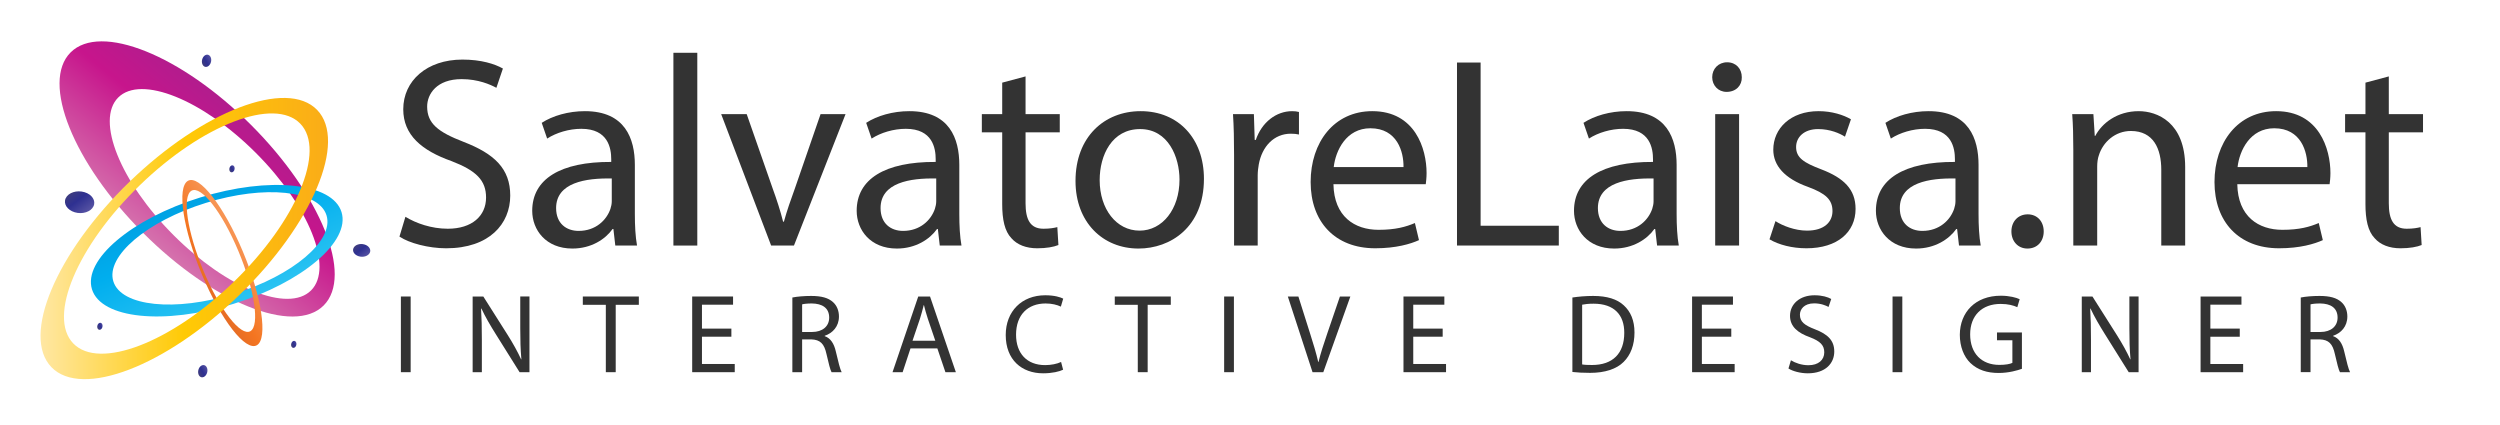 <?xml version="1.0" encoding="utf-8"?>
<!-- Generator: Adobe Illustrator 16.2.1, SVG Export Plug-In . SVG Version: 6.00 Build 0)  -->
<!DOCTYPE svg PUBLIC "-//W3C//DTD SVG 1.1//EN" "http://www.w3.org/Graphics/SVG/1.1/DTD/svg11.dtd">
<svg version="1.1" id="Livello_1" xmlns="http://www.w3.org/2000/svg" xmlns:xlink="http://www.w3.org/1999/xlink" x="0px" y="0px"
	 width="786.488px" height="133.785px" viewBox="0 0 786.488 133.785" enable-background="new 0 0 786.488 133.785"
	 xml:space="preserve">
<g>
	<path fill="#333333" d="M127.544,68.199c3.332,2.051,8.2,3.758,13.325,3.758c7.603,0,12.044-4.015,12.044-9.823
		c0-5.381-3.075-8.456-10.848-11.446c-9.396-3.331-15.204-8.2-15.204-16.314c0-8.97,7.431-15.632,18.621-15.632
		c5.894,0,10.165,1.366,12.728,2.818l-2.05,6.065c-1.879-1.025-5.723-2.733-10.934-2.733c-7.858,0-10.848,4.697-10.848,8.627
		c0,5.382,3.502,8.029,11.446,11.104c9.737,3.759,14.692,8.456,14.692,16.913c0,8.883-6.577,16.571-20.159,16.571
		c-5.552,0-11.617-1.623-14.692-3.673L127.544,68.199z"/>
	<path fill="#333333" d="M193.571,77.253l-0.598-5.211h-0.256c-2.306,3.246-6.748,6.149-12.642,6.149
		c-8.371,0-12.642-5.894-12.642-11.873c0-9.994,8.883-15.461,24.857-15.375V50.09c0-3.417-0.94-9.567-9.396-9.567
		c-3.844,0-7.858,1.196-10.763,3.075l-1.708-4.954c3.417-2.221,8.371-3.673,13.582-3.673c12.642,0,15.717,8.627,15.717,16.913
		v15.461c0,3.587,0.171,7.09,0.684,9.909H193.571z M192.46,56.154c-8.2-0.171-17.511,1.281-17.511,9.311
		c0,4.869,3.246,7.176,7.09,7.176c5.381,0,8.798-3.417,9.994-6.919c0.256-0.77,0.427-1.623,0.427-2.392V56.154z"/>
	<path fill="#333333" d="M211.849,16.605h7.517v60.646h-7.517V16.605z"/>
	<path fill="#333333" d="M234.911,35.91l8.115,23.234c1.367,3.758,2.478,7.175,3.332,10.592h0.256
		c0.938-3.417,2.135-6.834,3.502-10.592l8.029-23.234h7.859l-16.23,41.343h-7.175L226.882,35.91H234.911z"/>
	<path fill="#333333" d="M295.643,77.253l-0.598-5.211h-0.256c-2.306,3.246-6.748,6.149-12.642,6.149
		c-8.371,0-12.642-5.894-12.642-11.873c0-9.994,8.883-15.461,24.857-15.375V50.09c0-3.417-0.94-9.567-9.396-9.567
		c-3.844,0-7.859,1.196-10.763,3.075l-1.708-4.954c3.417-2.221,8.371-3.673,13.582-3.673c12.642,0,15.717,8.627,15.717,16.913
		v15.461c0,3.587,0.171,7.09,0.684,9.909H295.643z M294.532,56.154c-8.2-0.171-17.511,1.281-17.511,9.311
		c0,4.869,3.246,7.176,7.09,7.176c5.381,0,8.798-3.417,9.994-6.919c0.256-0.77,0.427-1.623,0.427-2.392V56.154z"/>
	<path fill="#333333" d="M322.634,24.037V35.91h10.763v5.724h-10.763v22.294c0,5.125,1.452,8.029,5.638,8.029
		c1.964,0,3.417-0.256,4.356-0.513l0.342,5.638c-1.452,0.599-3.758,1.025-6.663,1.025c-3.502,0-6.321-1.109-8.115-3.161
		c-2.135-2.221-2.904-5.894-2.904-10.763v-22.55h-6.406V35.91h6.406v-9.908L322.634,24.037z"/>
	<path fill="#333333" d="M378.753,56.24c0,15.291-10.592,21.952-20.586,21.952c-11.19,0-19.817-8.2-19.817-21.27
		c0-13.838,9.054-21.952,20.5-21.952C370.724,34.971,378.753,43.598,378.753,56.24z M345.952,56.667
		c0,9.055,5.21,15.888,12.557,15.888c7.175,0,12.557-6.748,12.557-16.059c0-7.004-3.502-15.888-12.386-15.888
		C349.796,40.608,345.952,48.809,345.952,56.667z"/>
	<path fill="#333333" d="M388.233,48.809c0-4.869-0.085-9.055-0.341-12.898h6.576l0.257,8.115h0.341
		c1.879-5.553,6.406-9.055,11.447-9.055c0.854,0,1.451,0.085,2.135,0.256v7.09c-0.77-0.171-1.537-0.256-2.562-0.256
		c-5.295,0-9.053,4.015-10.078,9.652c-0.172,1.024-0.342,2.221-0.342,3.502v22.039h-7.433V48.809L388.233,48.809z"/>
	<path fill="#333333" d="M419.496,57.948c0.172,10.165,6.664,14.35,14.18,14.35c5.383,0,8.627-0.938,11.447-2.135l1.281,5.381
		c-2.648,1.195-7.178,2.562-13.754,2.562c-12.727,0-20.328-8.371-20.328-20.843c0-12.471,7.346-22.294,19.389-22.294
		c13.496,0,17.084,11.873,17.084,19.476c0,1.537-0.17,2.733-0.256,3.502H419.496z M441.535,52.567
		c0.086-4.784-1.965-12.215-10.422-12.215c-7.604,0-10.934,7.004-11.531,12.215H441.535z"/>
	<path fill="#333333" d="M458.361,19.681h7.432v51.337h24.6v6.235h-32.029V19.681H458.361z"/>
	<path fill="#333333" d="M521.312,77.253l-0.598-5.211h-0.258c-2.307,3.246-6.748,6.149-12.643,6.149
		c-8.369,0-12.643-5.894-12.643-11.873c0-9.994,8.885-15.461,24.857-15.375V50.09c0-3.417-0.939-9.567-9.396-9.567
		c-3.844,0-7.857,1.196-10.762,3.075l-1.709-4.954c3.418-2.221,8.371-3.673,13.582-3.673c12.643,0,15.717,8.627,15.717,16.913
		v15.461c0,3.587,0.172,7.09,0.684,9.909H521.312z M520.203,56.154c-8.201-0.171-17.512,1.281-17.512,9.311
		c0,4.869,3.244,7.176,7.09,7.176c5.381,0,8.799-3.417,9.994-6.919c0.256-0.77,0.428-1.623,0.428-2.392V56.154z"/>
	<path fill="#333333" d="M547.96,24.293c0.086,2.562-1.793,4.613-4.783,4.613c-2.646,0-4.525-2.051-4.525-4.613
		c0-2.647,1.965-4.697,4.697-4.697C546.167,19.596,547.96,21.646,547.96,24.293z M539.589,77.253V35.91h7.518v41.343H539.589z"/>
	<path fill="#333333" d="M558.552,69.565c2.223,1.452,6.15,2.989,9.908,2.989c5.467,0,8.029-2.733,8.029-6.15
		c0-3.587-2.137-5.552-7.688-7.602c-7.432-2.648-10.934-6.748-10.934-11.702c0-6.663,5.381-12.13,14.264-12.13
		c4.188,0,7.859,1.196,10.166,2.562L580.419,43c-1.623-1.025-4.613-2.392-8.457-2.392c-4.439,0-6.918,2.562-6.918,5.638
		c0,3.417,2.479,4.954,7.857,7.004c7.176,2.733,10.85,6.321,10.85,12.472c0,7.261-5.639,12.386-15.461,12.386
		c-4.527,0-8.713-1.11-11.617-2.819L558.552,69.565z"/>
	<path fill="#333333" d="M616.294,77.253l-0.598-5.211h-0.258c-2.307,3.246-6.748,6.149-12.643,6.149
		c-8.371,0-12.643-5.894-12.643-11.873c0-9.994,8.885-15.461,24.857-15.375V50.09c0-3.417-0.939-9.567-9.396-9.567
		c-3.844,0-7.857,1.196-10.764,3.075l-1.707-4.954c3.416-2.221,8.371-3.673,13.58-3.673c12.645,0,15.719,8.627,15.719,16.913v15.461
		c0,3.587,0.172,7.09,0.684,9.909H616.294z M615.183,56.154c-8.199-0.171-17.51,1.281-17.51,9.311c0,4.869,3.244,7.176,7.09,7.176
		c5.381,0,8.797-3.417,9.992-6.919c0.258-0.77,0.428-1.623,0.428-2.392V56.154z"/>
	<path fill="#333333" d="M632.779,72.812c0-3.161,2.137-5.382,5.127-5.382c2.988,0,5.039,2.221,5.039,5.382
		c0,3.074-1.967,5.381-5.125,5.381C634.83,78.192,632.779,75.886,632.779,72.812z"/>
	<path fill="#333333" d="M652.251,47.101c0-4.271-0.084-7.773-0.342-11.19h6.664L659,42.744h0.172
		c2.049-3.93,6.834-7.773,13.666-7.773c5.725,0,14.607,3.417,14.607,17.597v24.686h-7.518V53.421c0-6.662-2.477-12.215-9.566-12.215
		c-4.955,0-8.799,3.502-10.08,7.688c-0.342,0.94-0.514,2.222-0.514,3.503v24.856h-7.516V47.101L652.251,47.101z"/>
	<path fill="#333333" d="M703.843,57.948c0.172,10.165,6.664,14.35,14.182,14.35c5.381,0,8.627-0.938,11.445-2.135l1.281,5.381
		c-2.648,1.195-7.176,2.562-13.754,2.562c-12.727,0-20.328-8.371-20.328-20.843c0-12.471,7.346-22.294,19.389-22.294
		c13.496,0,17.084,11.873,17.084,19.476c0,1.537-0.17,2.733-0.256,3.502H703.843z M725.882,52.567
		c0.086-4.784-1.965-12.215-10.422-12.215c-7.602,0-10.934,7.004-11.531,12.215H725.882z"/>
	<path fill="#333333" d="M751.507,24.037V35.91h10.762v5.724h-10.762v22.294c0,5.125,1.451,8.029,5.637,8.029
		c1.967,0,3.418-0.256,4.357-0.513l0.342,5.638c-1.453,0.599-3.76,1.025-6.664,1.025c-3.502,0-6.32-1.109-8.113-3.161
		c-2.137-2.221-2.904-5.894-2.904-10.763v-22.55h-6.406V35.91h6.406v-9.908L751.507,24.037z"/>
</g>
<g>
	
		<linearGradient id="SVGID_1_" gradientUnits="userSpaceOnUse" x1="-197.404" y1="153.392" x2="-156.139" y2="204.498" gradientTransform="matrix(1 0 0 -1 244 228.784)">
		<stop  offset="0" style="stop-color:#D572AD"/>
		<stop  offset="0.5" style="stop-color:#C7158C"/>
		<stop  offset="1" style="stop-color:#9C248E"/>
	</linearGradient>
	<path fill="url(#SVGID_1_)" d="M78.994,39.316C57.009,17.334,31.587,7.113,22.208,16.493c-9.375,9.374,0.845,34.8,22.822,56.782
		c21.986,21.982,47.407,32.203,56.792,22.824C111.196,86.726,100.974,61.299,78.994,39.316z M97.864,91.36
		c-7.146,7.146-26.526-0.64-43.281-17.396C37.828,57.206,30.034,37.831,37.187,30.677c7.145-7.145,26.523,0.646,43.281,17.4
		C97.222,64.836,105.013,84.212,97.864,91.36z"/>
	
		<linearGradient id="SVGID_2_" gradientUnits="userSpaceOnUse" x1="-4.95" y1="842.21" x2="25.17" y2="879.514" gradientTransform="matrix(0.466 -0.885 -0.885 -0.466 822.599 483.753)">
		<stop  offset="0" style="stop-color:#2AC3F2"/>
		<stop  offset="0.5" style="stop-color:#00AEEE"/>
		<stop  offset="1" style="stop-color:#0096DA"/>
	</linearGradient>
	<path fill="url(#SVGID_2_)" d="M63.01,62.123C41.331,68.835,26.077,81.771,28.938,91.02c2.864,9.246,22.759,11.302,44.437,4.597
		c21.674-6.709,36.93-19.648,34.069-28.895C104.582,57.47,84.688,55.421,63.01,62.123z M102.72,67.755
		c2.446,7.9-10.585,18.955-29.1,24.685c-18.521,5.731-35.52,3.978-37.965-3.927c-2.446-7.898,10.586-18.951,29.106-24.682
		C83.282,58.099,100.28,59.856,102.72,67.755z"/>
	
		<linearGradient id="SVGID_3_" gradientUnits="userSpaceOnUse" x1="1075.658" y1="752.24" x2="1089.992" y2="769.993" gradientTransform="matrix(-0.943 -0.334 -0.334 0.943 1342.394 -271.509)">
		<stop  offset="0" style="stop-color:#F79453"/>
		<stop  offset="0.5" style="stop-color:#F47521"/>
		<stop  offset="1" style="stop-color:#D5622A"/>
	</linearGradient>
	<path fill="url(#SVGID_3_)" d="M63.556,86.433c5.987,14.281,13.71,24.211,17.252,22.176c3.536-2.038,1.551-15.27-4.436-29.55
		c-5.987-14.285-13.716-24.205-17.252-22.17C55.578,58.921,57.57,72.153,63.556,86.433z M60.244,60.002
		c3.02-1.737,9.62,6.737,14.735,18.944c5.116,12.197,6.815,23.5,3.79,25.241c-3.02,1.74-9.619-6.736-14.739-18.941
		C58.919,73.046,57.22,61.744,60.244,60.002z"/>
	
		<linearGradient id="SVGID_4_" gradientUnits="userSpaceOnUse" x1="-37.637" y1="1325.843" x2="-27.087" y2="1338.909" gradientTransform="matrix(0.49 -0.872 -0.47 -0.264 667.524 385.818)">
		<stop  offset="0" style="stop-color:#5B57A5"/>
		<stop  offset="0.5" style="stop-color:#2E3091"/>
		<stop  offset="1" style="stop-color:#474373"/>
	</linearGradient>
	<path fill="url(#SVGID_4_)" d="M26.562,60.452c-2.412-0.718-5.039,0.13-5.876,1.876c-0.837,1.754,0.44,3.747,2.848,4.461
		c2.407,0.712,5.037-0.128,5.871-1.877C30.243,63.161,28.97,61.16,26.562,60.452z"/>
	
		<linearGradient id="SVGID_5_" gradientUnits="userSpaceOnUse" x1="-5.767" y1="1170.721" x2="0.421" y2="1178.385" gradientTransform="matrix(0.49 -0.872 -0.47 -0.264 667.524 385.818)">
		<stop  offset="0" style="stop-color:#5B57A5"/>
		<stop  offset="0.5" style="stop-color:#2E3091"/>
		<stop  offset="1" style="stop-color:#474373"/>
	</linearGradient>
	<path fill="url(#SVGID_5_)" d="M114.666,76.914c-1.412-0.42-2.958,0.072-3.445,1.102c-0.493,1.023,0.253,2.197,1.666,2.613
		c1.417,0.422,2.952-0.069,3.45-1.102C116.824,78.503,116.077,77.332,114.666,76.914z"/>
	
		<linearGradient id="SVGID_6_" gradientUnits="userSpaceOnUse" x1="962.535" y1="1365.278" x2="966.985" y2="1370.79" gradientTransform="matrix(-0.798 -0.603 -0.325 0.43 1278.925 12.036)">
		<stop  offset="0" style="stop-color:#5B57A5"/>
		<stop  offset="0.5" style="stop-color:#2E3091"/>
		<stop  offset="1" style="stop-color:#474373"/>
	</linearGradient>
	<path fill="url(#SVGID_6_)" d="M63.742,18.312c-0.436,0.965-0.229,2.109,0.455,2.565c0.685,0.446,1.589,0.027,2.025-0.938
		c0.44-0.967,0.234-2.11-0.45-2.562C65.087,16.928,64.183,17.345,63.742,18.312z"/>
	
		<linearGradient id="SVGID_7_" gradientUnits="userSpaceOnUse" x1="904.608" y1="1511.005" x2="909.059" y2="1516.518" gradientTransform="matrix(-0.798 -0.603 -0.325 0.43 1278.925 12.036)">
		<stop  offset="0" style="stop-color:#5B57A5"/>
		<stop  offset="0.5" style="stop-color:#2E3091"/>
		<stop  offset="1" style="stop-color:#474373"/>
	</linearGradient>
	<path fill="url(#SVGID_7_)" d="M62.555,115.962c-0.435,0.97-0.233,2.117,0.445,2.564c0.689,0.447,1.594,0.031,2.029-0.938
		c0.436-0.965,0.235-2.108-0.449-2.562C63.896,114.582,62.987,114.998,62.555,115.962z"/>
	
		<linearGradient id="SVGID_8_" gradientUnits="userSpaceOnUse" x1="887.568" y1="1467.405" x2="890.132" y2="1470.581" gradientTransform="matrix(-0.798 -0.603 -0.325 0.43 1278.925 12.036)">
		<stop  offset="0" style="stop-color:#5B57A5"/>
		<stop  offset="0.5" style="stop-color:#2E3091"/>
		<stop  offset="1" style="stop-color:#474373"/>
	</linearGradient>
	<path fill="url(#SVGID_8_)" d="M91.704,107.873c-0.249,0.555-0.134,1.219,0.254,1.469c0.402,0.264,0.919,0.02,1.168-0.535
		c0.253-0.557,0.139-1.213-0.254-1.475S91.958,107.312,91.704,107.873z"/>
	
		<linearGradient id="SVGID_9_" gradientUnits="userSpaceOnUse" x1="936.37" y1="1407.466" x2="938.933" y2="1410.641" gradientTransform="matrix(-0.798 -0.603 -0.325 0.43 1278.925 12.036)">
		<stop  offset="0" style="stop-color:#5B57A5"/>
		<stop  offset="0.5" style="stop-color:#2E3091"/>
		<stop  offset="1" style="stop-color:#474373"/>
	</linearGradient>
	<path fill="url(#SVGID_9_)" d="M72.266,52.645c-0.249,0.553-0.129,1.218,0.259,1.472c0.397,0.261,0.918,0.019,1.167-0.534
		c0.249-0.562,0.139-1.218-0.259-1.48C73.041,51.848,72.514,52.088,72.266,52.645z"/>
	
		<linearGradient id="SVGID_10_" gradientUnits="userSpaceOnUse" x1="939.653" y1="1527.164" x2="942.217" y2="1530.339" gradientTransform="matrix(-0.798 -0.603 -0.325 0.43 1278.925 12.036)">
		<stop  offset="0" style="stop-color:#5B57A5"/>
		<stop  offset="0.5" style="stop-color:#2E3091"/>
		<stop  offset="1" style="stop-color:#474373"/>
	</linearGradient>
	<path fill="url(#SVGID_10_)" d="M30.711,102.183c-0.249,0.557-0.129,1.215,0.258,1.475c0.397,0.258,0.919,0.018,1.168-0.537
		c0.251-0.56,0.139-1.216-0.259-1.479C31.487,101.382,30.965,101.626,30.711,102.183z"/>
	
		<linearGradient id="SVGID_11_" gradientUnits="userSpaceOnUse" x1="-231.251" y1="153.738" x2="-140.801" y2="153.738" gradientTransform="matrix(1 0 0 -1 244 228.784)">
		<stop  offset="0" style="stop-color:#FFE7A3"/>
		<stop  offset="0.5" style="stop-color:#FFCA05"/>
		<stop  offset="1" style="stop-color:#FAAC18"/>
	</linearGradient>
	<path fill="url(#SVGID_11_)" d="M40.711,57.217c-23.085,22.354-34.059,48.455-24.523,58.305c9.535,9.841,35.974-0.302,59.05-22.651
		c23.081-22.352,34.059-48.453,24.521-58.298C90.226,24.729,63.786,34.868,40.711,57.217z M94.461,38.897
		c8.145,8.414-1.23,30.714-20.947,49.808c-19.716,19.096-42.305,27.762-50.455,19.35c-8.145-8.407,1.232-30.708,20.951-49.805
		C63.728,39.152,86.316,30.49,94.461,38.897z"/>
</g>
<g>
	<path fill="#333333" d="M129.19,93.278v23.81h-3.073v-23.81H129.19z"/>
	<path fill="#333333" d="M148.692,117.087v-23.81h3.356l7.63,12.046c1.766,2.791,3.144,5.299,4.274,7.735l0.07-0.035
		c-0.282-3.179-0.353-6.075-0.353-9.784v-9.962h2.896v23.81h-3.108l-7.56-12.082c-1.66-2.648-3.25-5.369-4.451-7.946l-0.106,0.034
		c0.177,3.003,0.247,5.863,0.247,9.82v10.174H148.692z"/>
	<path fill="#333333" d="M190.591,95.893h-7.241v-2.614h17.626v2.614h-7.277v21.194h-3.108V95.893z"/>
	<path fill="#333333" d="M230.087,105.925h-9.255v8.582h10.314v2.58h-13.388v-23.81h12.858v2.579h-9.785v7.523h9.255
		L230.087,105.925L230.087,105.925z"/>
	<path fill="#333333" d="M249.272,93.597c1.554-0.318,3.78-0.495,5.899-0.495c3.285,0,5.404,0.601,6.888,1.942
		c1.201,1.061,1.872,2.686,1.872,4.521c0,3.145-1.978,5.229-4.486,6.075v0.106c1.837,0.635,2.932,2.33,3.497,4.803
		c0.777,3.32,1.342,5.617,1.837,6.535H261.6c-0.389-0.67-0.918-2.719-1.589-5.688c-0.707-3.285-1.979-4.521-4.769-4.627h-2.896
		v10.314h-3.073L249.272,93.597L249.272,93.597z M252.346,104.44h3.144c3.285,0,5.369-1.801,5.369-4.521
		c0-3.072-2.226-4.416-5.475-4.451c-1.484,0-2.543,0.143-3.038,0.283V104.44L252.346,104.44z"/>
	<path fill="#333333" d="M286.438,109.599l-2.473,7.488h-3.179l8.089-23.81h3.709l8.125,23.81h-3.285l-2.543-7.488H286.438z
		 M294.244,107.196l-2.332-6.853c-0.53-1.555-0.883-2.969-1.236-4.346h-0.071c-0.353,1.412-0.742,2.86-1.201,4.31l-2.331,6.889
		H294.244z"/>
	<path fill="#333333" d="M334.448,116.31c-1.13,0.564-3.391,1.131-6.288,1.131c-6.711,0-11.763-4.238-11.763-12.046
		c0-7.453,5.052-12.505,12.434-12.505c2.967,0,4.839,0.636,5.652,1.061l-0.742,2.508c-1.166-0.564-2.826-0.988-4.804-0.988
		c-5.581,0-9.29,3.566-9.29,9.82c0,5.828,3.356,9.571,9.149,9.571c1.872,0,3.78-0.389,5.016-0.989L334.448,116.31z"/>
	<path fill="#333333" d="M357.942,95.893h-7.241v-2.614h17.626v2.614h-7.277v21.194h-3.108V95.893z"/>
	<path fill="#333333" d="M388.184,93.278v23.81h-3.073v-23.81H388.184z"/>
	<path fill="#333333" d="M412.916,117.087l-7.771-23.81h3.32l3.709,11.728c1.023,3.216,1.906,6.111,2.543,8.902h0.07
		c0.672-2.756,1.66-5.758,2.721-8.867l4.025-11.763h3.285l-8.514,23.81H412.916z"/>
	<path fill="#333333" d="M453.859,105.925h-9.256v8.582h10.314v2.58h-13.387v-23.81h12.857v2.579h-9.785v7.523h9.256V105.925
		L453.859,105.925z"/>
	<path fill="#333333" d="M494.666,93.597c1.873-0.283,4.098-0.495,6.535-0.495c4.416,0,7.561,1.024,9.645,2.968
		c2.119,1.942,3.355,4.698,3.355,8.549c0,3.885-1.201,7.064-3.428,9.254c-2.225,2.227-5.898,3.428-10.525,3.428
		c-2.189,0-4.027-0.105-5.582-0.282V93.597z M497.74,114.649c0.775,0.142,1.906,0.177,3.107,0.177
		c6.57,0,10.139-3.674,10.139-10.103c0.035-5.616-3.145-9.185-9.645-9.185c-1.59,0-2.791,0.142-3.604,0.317v18.793H497.74z"/>
	<path fill="#333333" d="M544.654,105.925H535.4v8.582h10.312v2.58h-13.387v-23.81h12.857v2.579h-9.785v7.523h9.256V105.925
		L544.654,105.925z"/>
	<path fill="#333333" d="M563.416,113.343c1.377,0.848,3.391,1.554,5.51,1.554c3.145,0,4.98-1.66,4.98-4.062
		c0-2.227-1.271-3.498-4.486-4.733c-3.885-1.378-6.287-3.392-6.287-6.747c0-3.709,3.074-6.465,7.701-6.465
		c2.438,0,4.203,0.564,5.264,1.166l-0.848,2.508c-0.777-0.424-2.367-1.13-4.521-1.13c-3.25,0-4.486,1.942-4.486,3.567
		c0,2.226,1.447,3.319,4.732,4.592c4.027,1.555,6.076,3.496,6.076,6.994c0,3.674-2.721,6.854-8.336,6.854
		c-2.297,0-4.805-0.672-6.076-1.52L563.416,113.343z"/>
	<path fill="#333333" d="M598.46,93.278v23.81h-3.074v-23.81H598.46z"/>
	<path fill="#333333" d="M636.083,116.027c-1.377,0.494-4.098,1.307-7.312,1.307c-3.604,0-6.57-0.918-8.902-3.144
		c-2.049-1.979-3.32-5.157-3.32-8.866c0.035-7.101,4.91-12.293,12.895-12.293c2.756,0,4.91,0.602,5.936,1.096l-0.742,2.508
		c-1.271-0.564-2.861-1.023-5.264-1.023c-5.793,0-9.572,3.604-9.572,9.572c0,6.04,3.639,9.607,9.186,9.607
		c2.012,0,3.391-0.283,4.098-0.635v-7.102h-4.84v-2.473h7.842v11.445H636.083z"/>
	<path fill="#333333" d="M654.916,117.087v-23.81h3.355l7.631,12.046c1.766,2.791,3.145,5.299,4.273,7.735l0.07-0.035
		c-0.283-3.179-0.354-6.075-0.354-9.784v-9.962h2.896v23.81h-3.109l-7.559-12.082c-1.66-2.648-3.25-5.369-4.451-7.946l-0.105,0.034
		c0.178,3.003,0.246,5.863,0.246,9.82v10.174H654.916z"/>
	<path fill="#333333" d="M704.623,105.925h-9.256v8.582h10.314v2.58h-13.389v-23.81h12.859v2.579h-9.785v7.523h9.254v2.545H704.623z
		"/>
	<path fill="#333333" d="M723.806,93.597c1.555-0.318,3.779-0.495,5.898-0.495c3.285,0,5.404,0.601,6.889,1.942
		c1.201,1.061,1.871,2.686,1.871,4.521c0,3.145-1.977,5.229-4.484,6.075v0.106c1.838,0.635,2.932,2.33,3.496,4.803
		c0.777,3.32,1.344,5.617,1.838,6.535h-3.18c-0.389-0.67-0.918-2.719-1.59-5.688c-0.707-3.285-1.979-4.521-4.77-4.627h-2.896v10.314
		h-3.072V93.597z M726.878,104.44h3.145c3.285,0,5.369-1.801,5.369-4.521c0-3.072-2.225-4.416-5.475-4.451
		c-1.484,0-2.545,0.143-3.039,0.283V104.44z"/>
</g>
</svg>
